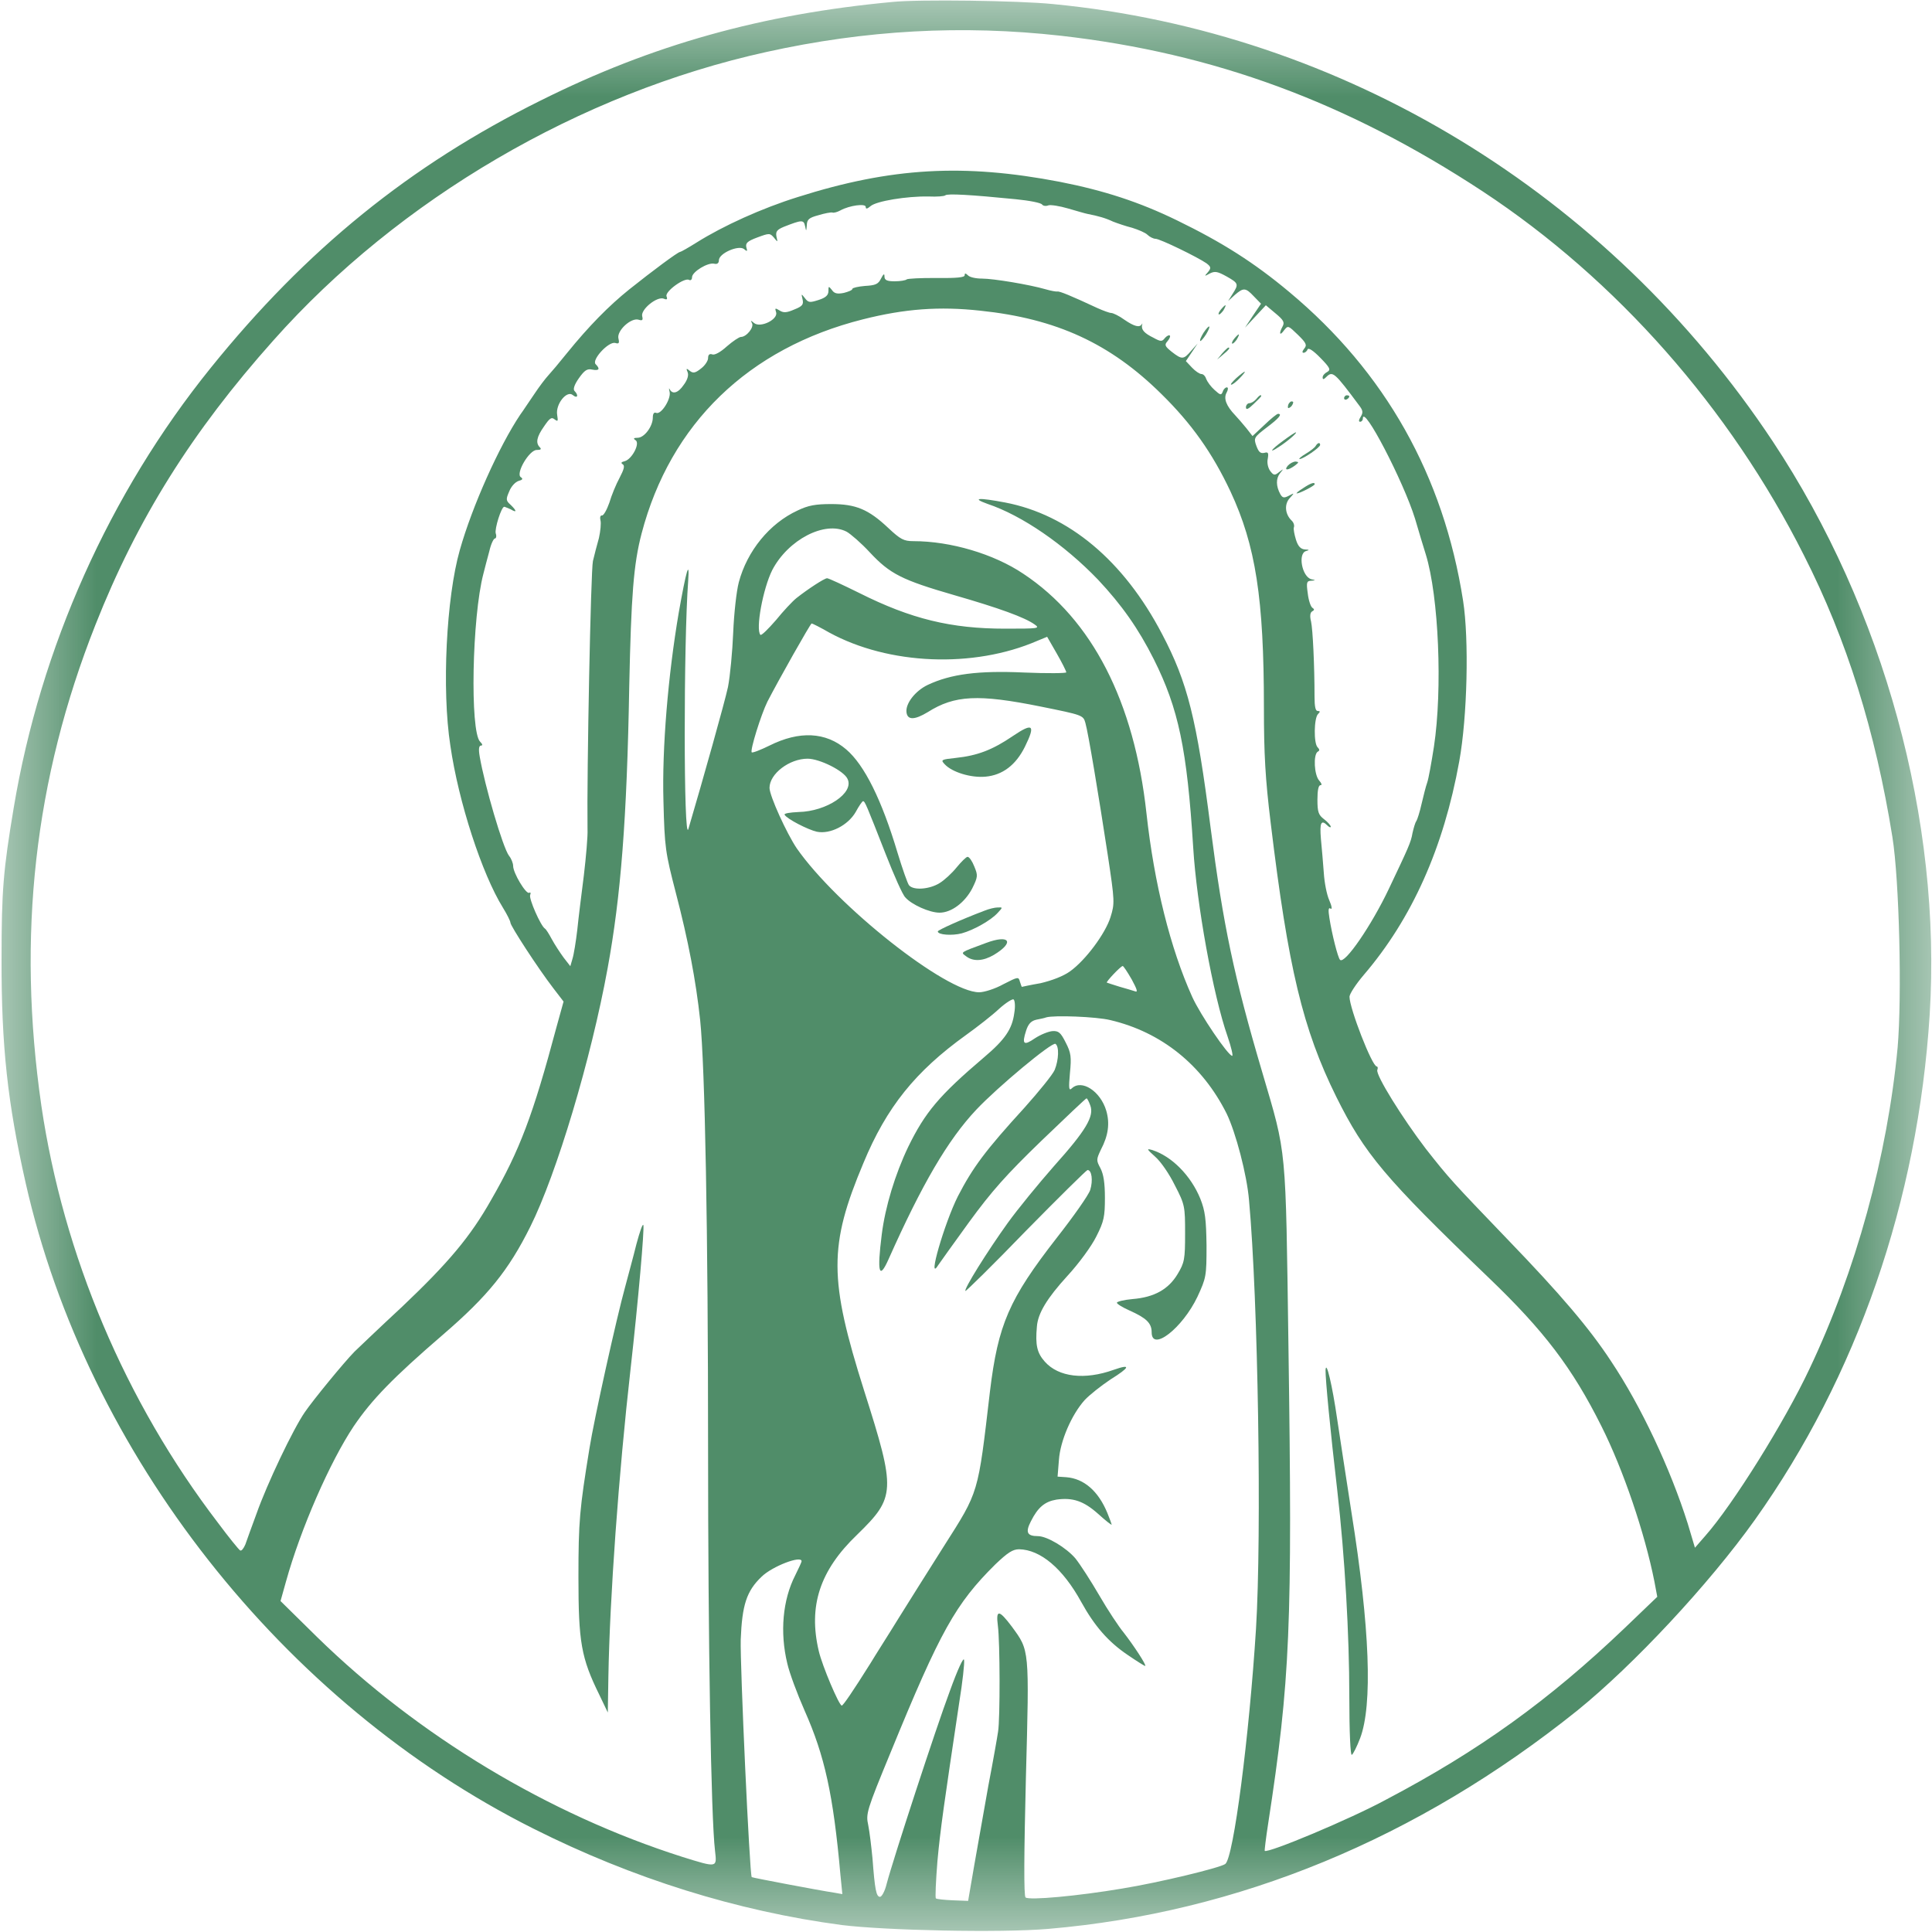 <svg width="10" height="10" viewBox="0 0 10 10" fill="none" xmlns="http://www.w3.org/2000/svg">
<mask id="mask0_27_277" style="mask-type:luminance" maskUnits="userSpaceOnUse" x="0" y="0" width="10" height="10">
<path d="M10 0H0V10H10V0Z" fill="white"/>
</mask>
<g mask="url(#mask0_27_277)">
<path d="M4.62 0.01C3.943 0.073 3.376 0.232 2.801 0.519C2.122 0.855 1.584 1.292 1.09 1.905C0.567 2.553 0.209 3.353 0.071 4.181C0.017 4.504 0.008 4.608 0.008 4.964C0.007 5.413 0.039 5.708 0.133 6.124C0.45 7.525 1.463 8.814 2.761 9.465C3.274 9.723 3.815 9.892 4.357 9.964C4.584 9.992 5.178 10.005 5.425 9.984C6.409 9.9 7.337 9.517 8.165 8.853C8.455 8.618 8.844 8.202 9.083 7.867C9.611 7.125 9.927 6.216 9.988 5.252C10.051 4.247 9.751 3.153 9.176 2.285C8.324 1 6.95 0.165 5.45 0.021C5.272 0.003 4.755 -0.004 4.62 0.01ZM5.491 0.185C6.284 0.275 6.972 0.529 7.675 0.991C8.367 1.447 8.954 2.113 9.337 2.874C9.559 3.311 9.707 3.784 9.795 4.332C9.831 4.557 9.845 5.159 9.822 5.423C9.769 5.984 9.606 6.58 9.365 7.087C9.237 7.359 8.97 7.787 8.827 7.949L8.773 8.011L8.736 7.887C8.646 7.602 8.494 7.278 8.339 7.046C8.227 6.875 8.076 6.698 7.805 6.417C7.516 6.116 7.501 6.1 7.38 5.946C7.26 5.789 7.119 5.563 7.129 5.538C7.133 5.528 7.131 5.52 7.126 5.52C7.102 5.52 6.985 5.219 6.985 5.159C6.985 5.145 7.018 5.094 7.059 5.046C7.308 4.755 7.472 4.389 7.553 3.941C7.595 3.71 7.604 3.309 7.573 3.11C7.472 2.462 7.17 1.926 6.674 1.512C6.49 1.358 6.325 1.254 6.093 1.141C5.896 1.045 5.714 0.986 5.485 0.941C4.99 0.846 4.614 0.866 4.129 1.02C3.943 1.078 3.743 1.169 3.606 1.255C3.563 1.282 3.524 1.304 3.52 1.304C3.509 1.304 3.376 1.403 3.257 1.498C3.151 1.583 3.047 1.689 2.936 1.826C2.896 1.876 2.852 1.928 2.838 1.943C2.824 1.958 2.791 2.001 2.766 2.039C2.74 2.076 2.708 2.126 2.693 2.146C2.584 2.308 2.444 2.62 2.38 2.847C2.31 3.092 2.286 3.57 2.331 3.859C2.373 4.151 2.495 4.524 2.603 4.698C2.624 4.732 2.642 4.768 2.642 4.776C2.642 4.792 2.784 5.011 2.864 5.115L2.917 5.184L2.881 5.314C2.758 5.775 2.69 5.954 2.542 6.211C2.434 6.402 2.321 6.536 2.082 6.763C1.961 6.875 1.851 6.981 1.835 6.996C1.78 7.052 1.621 7.246 1.578 7.309C1.517 7.397 1.382 7.681 1.328 7.834C1.303 7.901 1.277 7.974 1.27 7.994C1.261 8.015 1.25 8.029 1.243 8.025C1.236 8.021 1.184 7.957 1.129 7.883C0.647 7.253 0.328 6.496 0.214 5.723C0.087 4.844 0.178 4.032 0.494 3.234C0.71 2.687 0.993 2.235 1.415 1.762C2.065 1.03 3.004 0.481 3.967 0.269C4.481 0.155 4.981 0.128 5.491 0.185ZM5.256 1.031C5.328 1.038 5.39 1.05 5.394 1.059C5.4 1.066 5.414 1.068 5.426 1.063C5.438 1.059 5.484 1.066 5.528 1.079C5.573 1.092 5.617 1.105 5.628 1.107C5.685 1.118 5.723 1.129 5.761 1.147C5.784 1.156 5.828 1.171 5.86 1.179C5.892 1.189 5.928 1.204 5.939 1.215C5.95 1.226 5.97 1.236 5.981 1.236C6.004 1.236 6.199 1.331 6.245 1.363C6.268 1.381 6.27 1.387 6.252 1.409C6.232 1.431 6.234 1.431 6.261 1.416C6.288 1.402 6.302 1.405 6.349 1.431C6.411 1.466 6.412 1.471 6.38 1.521L6.357 1.558L6.391 1.527C6.436 1.488 6.447 1.488 6.49 1.534L6.527 1.572L6.485 1.634L6.444 1.696L6.498 1.638L6.552 1.58L6.602 1.622C6.643 1.656 6.65 1.668 6.639 1.689C6.618 1.727 6.624 1.741 6.646 1.71C6.667 1.683 6.668 1.685 6.718 1.733C6.761 1.775 6.766 1.786 6.751 1.804C6.74 1.818 6.739 1.826 6.747 1.826C6.755 1.826 6.765 1.818 6.768 1.808C6.773 1.799 6.797 1.814 6.834 1.852C6.884 1.903 6.889 1.914 6.87 1.925C6.856 1.932 6.846 1.944 6.846 1.953C6.846 1.965 6.851 1.965 6.863 1.953C6.898 1.918 6.905 1.924 7.039 2.104C7.055 2.126 7.055 2.137 7.043 2.157C7.032 2.174 7.032 2.183 7.04 2.183C7.047 2.183 7.054 2.176 7.054 2.167C7.054 2.087 7.264 2.491 7.324 2.684C7.344 2.752 7.369 2.836 7.38 2.87C7.447 3.088 7.467 3.567 7.422 3.865C7.409 3.948 7.394 4.032 7.387 4.051C7.38 4.07 7.368 4.119 7.358 4.161C7.349 4.202 7.336 4.242 7.331 4.25C7.325 4.257 7.317 4.286 7.311 4.312C7.303 4.36 7.29 4.387 7.189 4.6C7.1 4.788 6.96 4.993 6.936 4.968C6.925 4.958 6.894 4.835 6.881 4.752C6.874 4.709 6.876 4.695 6.887 4.703C6.896 4.709 6.894 4.691 6.88 4.659C6.867 4.63 6.855 4.567 6.852 4.518C6.848 4.468 6.842 4.39 6.837 4.342C6.83 4.258 6.838 4.24 6.871 4.273C6.881 4.283 6.888 4.284 6.888 4.279C6.888 4.273 6.873 4.255 6.853 4.24C6.824 4.218 6.819 4.202 6.819 4.139C6.819 4.092 6.824 4.064 6.835 4.064C6.844 4.064 6.841 4.055 6.828 4.04C6.802 4.011 6.797 3.907 6.82 3.891C6.831 3.886 6.831 3.879 6.82 3.868C6.799 3.848 6.801 3.717 6.822 3.696C6.834 3.684 6.834 3.68 6.82 3.68C6.809 3.68 6.804 3.657 6.804 3.607C6.804 3.445 6.795 3.258 6.786 3.217C6.779 3.19 6.781 3.171 6.791 3.165C6.804 3.158 6.804 3.153 6.793 3.146C6.784 3.14 6.773 3.107 6.769 3.072C6.761 3.015 6.763 3.007 6.786 3.006C6.811 3.004 6.811 3.003 6.787 2.998C6.739 2.985 6.716 2.863 6.761 2.852C6.779 2.847 6.777 2.845 6.754 2.844C6.733 2.842 6.719 2.829 6.708 2.794C6.7 2.768 6.694 2.738 6.697 2.73C6.701 2.72 6.696 2.704 6.685 2.694C6.651 2.661 6.647 2.61 6.675 2.579C6.701 2.55 6.701 2.55 6.671 2.566C6.646 2.579 6.638 2.577 6.627 2.558C6.604 2.516 6.604 2.477 6.625 2.45C6.645 2.425 6.645 2.425 6.62 2.444C6.598 2.462 6.592 2.461 6.574 2.437C6.563 2.421 6.557 2.395 6.562 2.374C6.567 2.344 6.564 2.338 6.544 2.344C6.524 2.348 6.515 2.34 6.503 2.308C6.488 2.267 6.491 2.263 6.556 2.213C6.62 2.165 6.639 2.142 6.615 2.142C6.609 2.142 6.577 2.168 6.544 2.2L6.483 2.257L6.451 2.216C6.433 2.194 6.407 2.164 6.393 2.149C6.347 2.101 6.332 2.062 6.349 2.032C6.357 2.017 6.358 2.005 6.35 2.005C6.343 2.005 6.333 2.014 6.329 2.027C6.321 2.047 6.317 2.046 6.286 2.018C6.267 2.001 6.249 1.976 6.243 1.961C6.239 1.947 6.228 1.936 6.219 1.936C6.209 1.936 6.187 1.921 6.17 1.903L6.138 1.869L6.169 1.823L6.199 1.778L6.166 1.815C6.126 1.862 6.118 1.862 6.065 1.821C6.029 1.792 6.026 1.785 6.043 1.766C6.054 1.753 6.059 1.74 6.055 1.737C6.051 1.733 6.04 1.738 6.03 1.749C6.015 1.769 6.008 1.769 5.97 1.748C5.923 1.725 5.907 1.707 5.911 1.683C5.914 1.675 5.913 1.672 5.91 1.678C5.899 1.697 5.871 1.69 5.82 1.655C5.793 1.635 5.761 1.62 5.752 1.62C5.743 1.62 5.71 1.608 5.679 1.594C5.544 1.531 5.483 1.506 5.473 1.509C5.466 1.51 5.438 1.505 5.411 1.497C5.328 1.473 5.142 1.442 5.083 1.442C5.051 1.442 5.019 1.435 5.01 1.425C4.997 1.413 4.993 1.413 4.993 1.425C4.993 1.436 4.952 1.44 4.848 1.439C4.768 1.438 4.698 1.442 4.693 1.446C4.689 1.451 4.66 1.456 4.631 1.456C4.591 1.456 4.578 1.45 4.578 1.431C4.578 1.414 4.573 1.417 4.56 1.442C4.546 1.471 4.531 1.477 4.477 1.48C4.441 1.483 4.412 1.49 4.412 1.495C4.412 1.502 4.391 1.51 4.368 1.516C4.333 1.523 4.318 1.519 4.306 1.501C4.289 1.48 4.288 1.48 4.288 1.506C4.288 1.528 4.274 1.541 4.236 1.553C4.192 1.567 4.184 1.567 4.166 1.543C4.147 1.519 4.147 1.519 4.154 1.549C4.16 1.576 4.154 1.585 4.111 1.602C4.072 1.619 4.055 1.62 4.035 1.607C4.012 1.593 4.01 1.594 4.017 1.616C4.029 1.653 3.936 1.699 3.903 1.672C3.885 1.657 3.884 1.657 3.892 1.672C3.905 1.693 3.864 1.744 3.835 1.744C3.826 1.744 3.793 1.766 3.762 1.793C3.729 1.823 3.698 1.84 3.686 1.834C3.672 1.83 3.665 1.836 3.665 1.854C3.665 1.867 3.649 1.892 3.629 1.907C3.599 1.931 3.588 1.933 3.571 1.92C3.553 1.905 3.55 1.906 3.559 1.926C3.566 1.943 3.557 1.968 3.539 1.992C3.51 2.035 3.48 2.043 3.466 2.014C3.462 2.006 3.462 2.012 3.466 2.029C3.474 2.065 3.422 2.148 3.396 2.137C3.385 2.132 3.379 2.142 3.379 2.161C3.379 2.207 3.335 2.266 3.3 2.266C3.279 2.266 3.277 2.27 3.289 2.278C3.315 2.293 3.272 2.376 3.234 2.387C3.216 2.391 3.212 2.396 3.223 2.403C3.235 2.41 3.23 2.429 3.207 2.473C3.189 2.506 3.165 2.564 3.154 2.602C3.141 2.639 3.124 2.669 3.116 2.668C3.108 2.667 3.104 2.676 3.108 2.693C3.112 2.708 3.108 2.749 3.1 2.785C3.09 2.82 3.076 2.874 3.069 2.904C3.058 2.948 3.037 3.996 3.041 4.291C3.043 4.328 3.033 4.437 3.022 4.531C3.01 4.626 2.994 4.752 2.988 4.813C2.981 4.873 2.97 4.941 2.963 4.963L2.952 5.001L2.917 4.956C2.898 4.93 2.87 4.887 2.856 4.861C2.842 4.835 2.827 4.81 2.82 4.806C2.798 4.791 2.737 4.652 2.744 4.633C2.748 4.622 2.747 4.617 2.739 4.621C2.723 4.63 2.656 4.519 2.656 4.482C2.656 4.468 2.646 4.443 2.635 4.43C2.603 4.389 2.508 4.063 2.483 3.916C2.476 3.876 2.479 3.859 2.49 3.859C2.499 3.859 2.498 3.852 2.485 3.839C2.432 3.786 2.443 3.194 2.502 2.97C2.509 2.941 2.523 2.889 2.533 2.852C2.541 2.816 2.555 2.787 2.562 2.787C2.568 2.787 2.571 2.775 2.566 2.761C2.559 2.738 2.595 2.623 2.61 2.623C2.613 2.623 2.628 2.63 2.643 2.636C2.676 2.656 2.676 2.645 2.643 2.613C2.618 2.591 2.618 2.584 2.636 2.543C2.646 2.517 2.668 2.494 2.685 2.489C2.705 2.484 2.708 2.478 2.696 2.47C2.667 2.452 2.74 2.327 2.779 2.329C2.799 2.329 2.804 2.325 2.794 2.315C2.772 2.293 2.777 2.262 2.816 2.207C2.845 2.164 2.855 2.157 2.871 2.171C2.888 2.183 2.889 2.181 2.884 2.148C2.874 2.093 2.934 2.018 2.965 2.045C2.989 2.065 2.996 2.046 2.974 2.024C2.965 2.016 2.972 1.992 2.996 1.958C3.025 1.917 3.039 1.907 3.065 1.913C3.101 1.92 3.108 1.91 3.083 1.885C3.061 1.863 3.149 1.767 3.184 1.775C3.203 1.781 3.207 1.777 3.201 1.752C3.191 1.712 3.267 1.642 3.306 1.655C3.325 1.661 3.329 1.657 3.324 1.637C3.315 1.602 3.401 1.532 3.436 1.546C3.452 1.553 3.456 1.549 3.45 1.534C3.44 1.509 3.544 1.434 3.567 1.449C3.575 1.453 3.582 1.447 3.582 1.435C3.582 1.407 3.664 1.357 3.697 1.365C3.712 1.369 3.721 1.362 3.721 1.347C3.721 1.311 3.823 1.267 3.851 1.289C3.867 1.303 3.87 1.302 3.863 1.28C3.858 1.258 3.869 1.248 3.92 1.229C3.982 1.206 3.985 1.206 4.006 1.23C4.026 1.255 4.026 1.255 4.019 1.225C4.014 1.199 4.021 1.189 4.057 1.174C4.151 1.137 4.16 1.137 4.167 1.17C4.173 1.199 4.173 1.199 4.176 1.166C4.177 1.136 4.187 1.127 4.236 1.114C4.268 1.104 4.302 1.098 4.308 1.1C4.317 1.103 4.335 1.097 4.35 1.089C4.397 1.063 4.481 1.052 4.481 1.071C4.481 1.083 4.488 1.082 4.506 1.067C4.535 1.041 4.693 1.015 4.806 1.017C4.849 1.019 4.888 1.016 4.893 1.011C4.903 1.001 5.025 1.008 5.256 1.031ZM5.073 1.608C5.468 1.649 5.747 1.778 6.011 2.039C6.167 2.192 6.275 2.344 6.369 2.544C6.499 2.823 6.542 3.096 6.542 3.662C6.542 3.902 6.549 4.03 6.577 4.259C6.668 5.013 6.743 5.326 6.917 5.678C7.064 5.973 7.165 6.094 7.704 6.612C7.992 6.888 8.138 7.08 8.289 7.382C8.402 7.607 8.513 7.934 8.563 8.185L8.578 8.265L8.408 8.428C8.018 8.8 7.657 9.061 7.174 9.315C6.988 9.416 6.562 9.594 6.546 9.58C6.545 9.578 6.552 9.515 6.564 9.439C6.678 8.696 6.69 8.42 6.669 6.969C6.654 5.917 6.661 5.984 6.534 5.552C6.387 5.055 6.331 4.788 6.266 4.284C6.194 3.72 6.147 3.533 6.015 3.282C5.816 2.901 5.531 2.664 5.203 2.601C5.066 2.575 5.025 2.577 5.111 2.608C5.29 2.668 5.508 2.818 5.683 3C5.806 3.131 5.892 3.253 5.972 3.412C6.1 3.668 6.144 3.876 6.176 4.387C6.194 4.681 6.279 5.151 6.354 5.365C6.373 5.42 6.383 5.465 6.378 5.465C6.357 5.465 6.212 5.251 6.171 5.16C6.058 4.91 5.974 4.574 5.934 4.209C5.871 3.632 5.653 3.206 5.297 2.97C5.144 2.867 4.92 2.801 4.728 2.801C4.678 2.801 4.661 2.792 4.598 2.733C4.495 2.636 4.43 2.609 4.302 2.609C4.221 2.609 4.183 2.616 4.129 2.642C3.983 2.709 3.867 2.852 3.824 3.014C3.812 3.059 3.799 3.176 3.795 3.275C3.791 3.372 3.779 3.5 3.768 3.556C3.751 3.635 3.64 4.03 3.563 4.291C3.538 4.371 3.538 3.326 3.562 3.007C3.57 2.89 3.552 2.951 3.513 3.172C3.458 3.495 3.426 3.874 3.434 4.147C3.44 4.389 3.444 4.412 3.498 4.621C3.562 4.866 3.602 5.075 3.624 5.28C3.649 5.519 3.665 6.384 3.665 7.497C3.665 8.492 3.68 9.406 3.701 9.58C3.711 9.668 3.714 9.668 3.531 9.611C2.84 9.391 2.166 8.986 1.642 8.474L1.452 8.287L1.48 8.187C1.556 7.913 1.708 7.566 1.831 7.382C1.924 7.245 2.033 7.132 2.293 6.908C2.524 6.709 2.632 6.576 2.745 6.349C2.881 6.076 3.059 5.483 3.145 5.012C3.213 4.641 3.245 4.242 3.257 3.55C3.267 3.084 3.279 2.921 3.321 2.761C3.47 2.193 3.874 1.802 4.466 1.653C4.683 1.598 4.863 1.585 5.073 1.608ZM4.382 2.752C4.402 2.763 4.458 2.811 4.503 2.86C4.607 2.971 4.668 3.002 4.941 3.081C5.17 3.147 5.303 3.195 5.355 3.232C5.385 3.253 5.375 3.254 5.203 3.254C4.923 3.254 4.716 3.204 4.447 3.069C4.364 3.028 4.289 2.993 4.281 2.993C4.267 2.993 4.18 3.05 4.122 3.096C4.102 3.112 4.055 3.162 4.017 3.209C3.976 3.256 3.942 3.29 3.936 3.286C3.91 3.258 3.949 3.047 3.997 2.951C4.079 2.793 4.27 2.694 4.382 2.752ZM4.292 3.274C4.6 3.442 5.039 3.46 5.369 3.317L5.42 3.296L5.47 3.383C5.497 3.43 5.519 3.474 5.519 3.48C5.519 3.485 5.42 3.486 5.302 3.481C5.062 3.47 4.921 3.489 4.802 3.545C4.737 3.576 4.686 3.642 4.692 3.687C4.697 3.728 4.734 3.727 4.802 3.686C4.941 3.598 5.064 3.592 5.386 3.657C5.604 3.701 5.607 3.702 5.618 3.742C5.633 3.794 5.686 4.113 5.734 4.427C5.77 4.666 5.77 4.676 5.748 4.747C5.721 4.833 5.618 4.971 5.538 5.028C5.503 5.053 5.445 5.075 5.386 5.089C5.333 5.098 5.289 5.108 5.289 5.108C5.288 5.108 5.284 5.096 5.279 5.081C5.272 5.055 5.27 5.055 5.194 5.094C5.151 5.118 5.094 5.136 5.068 5.136C4.896 5.136 4.331 4.688 4.124 4.391C4.072 4.314 3.983 4.119 3.983 4.078C3.983 4.005 4.086 3.927 4.18 3.927C4.242 3.927 4.369 3.99 4.387 4.032C4.422 4.104 4.279 4.2 4.133 4.203C4.089 4.205 4.057 4.21 4.061 4.217C4.073 4.239 4.183 4.295 4.228 4.305C4.297 4.319 4.389 4.272 4.429 4.203C4.445 4.173 4.463 4.147 4.467 4.147C4.477 4.147 4.484 4.165 4.584 4.42C4.627 4.53 4.672 4.632 4.686 4.645C4.718 4.682 4.811 4.724 4.863 4.724C4.925 4.724 4.994 4.671 5.032 4.599C5.062 4.538 5.062 4.531 5.043 4.485C5.032 4.457 5.017 4.435 5.008 4.435C5.001 4.435 4.976 4.46 4.952 4.489C4.928 4.519 4.888 4.556 4.863 4.571C4.812 4.603 4.728 4.61 4.705 4.582C4.698 4.574 4.671 4.497 4.646 4.415C4.564 4.14 4.474 3.959 4.38 3.879C4.274 3.788 4.137 3.782 3.983 3.859C3.936 3.882 3.895 3.898 3.891 3.894C3.881 3.885 3.939 3.699 3.972 3.632C4.028 3.523 4.195 3.227 4.201 3.227C4.205 3.227 4.245 3.247 4.292 3.274ZM5.858 5.07C5.885 5.12 5.891 5.138 5.875 5.131C5.863 5.127 5.826 5.116 5.794 5.107C5.761 5.097 5.732 5.087 5.729 5.086C5.723 5.083 5.799 5.002 5.811 5C5.815 5 5.835 5.03 5.858 5.07ZM5.25 5.243C5.239 5.326 5.203 5.38 5.093 5.473C4.86 5.671 4.788 5.758 4.701 5.936C4.633 6.078 4.582 6.246 4.564 6.389C4.539 6.587 4.55 6.628 4.599 6.518C4.772 6.13 4.906 5.9 5.053 5.744C5.163 5.627 5.445 5.392 5.463 5.403C5.483 5.416 5.48 5.486 5.459 5.538C5.448 5.563 5.378 5.649 5.303 5.733C5.1 5.955 5.035 6.043 4.958 6.192C4.889 6.329 4.798 6.641 4.855 6.55C4.862 6.539 4.934 6.439 5.015 6.327C5.133 6.165 5.21 6.079 5.39 5.905C5.516 5.784 5.62 5.685 5.624 5.685C5.627 5.685 5.636 5.701 5.643 5.721C5.665 5.777 5.621 5.851 5.456 6.035C5.376 6.126 5.267 6.259 5.216 6.33C5.111 6.476 4.988 6.673 4.997 6.682C5 6.684 5.141 6.546 5.31 6.371C5.48 6.198 5.624 6.056 5.629 6.056C5.651 6.056 5.658 6.11 5.643 6.159C5.635 6.185 5.556 6.297 5.469 6.408C5.223 6.724 5.166 6.855 5.124 7.202C5.061 7.739 5.068 7.716 4.885 8.004C4.806 8.129 4.7 8.297 4.651 8.376C4.602 8.456 4.535 8.56 4.505 8.61C4.414 8.755 4.364 8.828 4.357 8.828C4.343 8.828 4.256 8.623 4.238 8.546C4.183 8.313 4.243 8.129 4.436 7.944C4.636 7.749 4.638 7.718 4.473 7.199C4.29 6.621 4.289 6.448 4.469 6.02C4.589 5.73 4.739 5.545 4.999 5.358C5.059 5.315 5.137 5.254 5.171 5.222C5.206 5.19 5.241 5.169 5.246 5.173C5.253 5.177 5.256 5.208 5.25 5.243ZM5.747 5.28C6.011 5.342 6.223 5.512 6.349 5.764C6.396 5.861 6.454 6.08 6.465 6.213C6.512 6.73 6.531 7.942 6.501 8.431C6.466 8.986 6.385 9.616 6.342 9.648C6.314 9.668 6 9.744 5.809 9.775C5.578 9.814 5.325 9.837 5.308 9.821C5.299 9.811 5.3 9.6 5.31 9.203C5.328 8.529 5.329 8.545 5.237 8.419C5.17 8.33 5.154 8.33 5.165 8.415C5.176 8.498 5.177 8.895 5.166 8.963C5.162 8.991 5.14 9.116 5.116 9.241C5.094 9.366 5.061 9.552 5.043 9.653L5.011 9.839L4.932 9.836C4.888 9.834 4.849 9.83 4.844 9.826C4.84 9.822 4.844 9.736 4.852 9.635C4.867 9.468 4.887 9.333 4.965 8.812C4.982 8.707 4.993 8.608 4.99 8.592C4.988 8.574 4.957 8.64 4.916 8.754C4.845 8.943 4.622 9.626 4.589 9.752C4.58 9.789 4.564 9.818 4.555 9.818C4.535 9.818 4.528 9.778 4.516 9.619C4.51 9.558 4.501 9.482 4.494 9.447C4.481 9.388 4.485 9.373 4.61 9.07C4.867 8.442 4.946 8.301 5.152 8.097C5.216 8.036 5.242 8.019 5.275 8.019C5.385 8.021 5.501 8.118 5.596 8.291C5.665 8.416 5.736 8.498 5.837 8.566C5.882 8.597 5.924 8.623 5.927 8.623C5.938 8.623 5.866 8.514 5.816 8.45C5.791 8.42 5.734 8.334 5.69 8.258C5.647 8.184 5.591 8.097 5.566 8.066C5.519 8.011 5.42 7.951 5.372 7.951C5.315 7.951 5.307 7.93 5.336 7.874C5.372 7.802 5.408 7.772 5.468 7.762C5.552 7.75 5.609 7.769 5.683 7.835C5.722 7.87 5.754 7.896 5.754 7.891C5.754 7.889 5.744 7.861 5.732 7.832C5.685 7.717 5.61 7.653 5.519 7.646L5.474 7.643L5.481 7.556C5.488 7.458 5.546 7.323 5.614 7.247C5.639 7.22 5.7 7.172 5.748 7.14C5.849 7.077 5.856 7.058 5.765 7.09C5.614 7.144 5.479 7.128 5.408 7.048C5.368 7.003 5.358 6.963 5.367 6.866C5.372 6.798 5.419 6.72 5.524 6.605C5.584 6.54 5.65 6.45 5.675 6.399C5.714 6.322 5.719 6.297 5.719 6.2C5.719 6.123 5.712 6.078 5.696 6.047C5.674 6.006 5.674 6.002 5.698 5.951C5.737 5.877 5.745 5.814 5.726 5.749C5.696 5.648 5.599 5.585 5.548 5.633C5.532 5.648 5.531 5.633 5.538 5.554C5.546 5.471 5.544 5.45 5.516 5.396C5.49 5.344 5.479 5.335 5.447 5.337C5.426 5.339 5.386 5.355 5.357 5.374C5.299 5.414 5.288 5.406 5.311 5.335C5.322 5.3 5.337 5.284 5.364 5.278C5.385 5.274 5.408 5.269 5.415 5.266C5.454 5.254 5.674 5.262 5.747 5.28ZM4.149 8.081C4.149 8.085 4.134 8.118 4.116 8.154C4.051 8.281 4.036 8.449 4.075 8.61C4.086 8.659 4.127 8.769 4.165 8.855C4.268 9.087 4.313 9.287 4.35 9.704L4.36 9.804L4.321 9.797C4.241 9.785 3.893 9.719 3.891 9.716C3.88 9.707 3.83 8.615 3.834 8.486C3.841 8.308 3.864 8.235 3.942 8.161C3.997 8.107 4.149 8.049 4.149 8.081Z" fill="#508D69"/>
<path d="M6.321 1.6C6.311 1.612 6.305 1.623 6.308 1.627C6.312 1.63 6.322 1.62 6.332 1.607C6.351 1.574 6.346 1.571 6.321 1.6Z" fill="#508D69"/>
<path d="M6.229 1.723C6.217 1.743 6.208 1.762 6.213 1.765C6.215 1.767 6.229 1.752 6.243 1.73C6.272 1.681 6.261 1.675 6.229 1.723Z" fill="#508D69"/>
<path d="M6.39 1.751C6.38 1.763 6.375 1.774 6.377 1.778C6.382 1.781 6.391 1.771 6.401 1.758C6.42 1.725 6.415 1.722 6.39 1.751Z" fill="#508D69"/>
<path d="M6.326 1.829L6.3 1.861L6.332 1.834C6.361 1.81 6.369 1.799 6.358 1.799C6.355 1.799 6.341 1.812 6.326 1.829Z" fill="#508D69"/>
<path d="M6.399 1.957C6.379 1.976 6.366 1.991 6.373 1.991C6.38 1.991 6.399 1.976 6.417 1.957C6.459 1.913 6.449 1.913 6.399 1.957Z" fill="#508D69"/>
<path d="M6.501 2.067C6.491 2.078 6.476 2.087 6.466 2.087C6.458 2.087 6.449 2.097 6.449 2.108C6.449 2.123 6.46 2.119 6.489 2.091C6.51 2.071 6.528 2.053 6.528 2.05C6.528 2.04 6.517 2.047 6.501 2.067Z" fill="#508D69"/>
<path d="M6.957 2.061C6.957 2.068 6.964 2.071 6.971 2.067C6.979 2.063 6.984 2.056 6.984 2.051C6.984 2.049 6.979 2.046 6.971 2.046C6.964 2.046 6.957 2.053 6.957 2.061Z" fill="#508D69"/>
<path d="M6.676 2.083C6.67 2.087 6.666 2.098 6.666 2.107C6.666 2.115 6.673 2.113 6.683 2.104C6.691 2.095 6.695 2.084 6.693 2.08C6.688 2.076 6.68 2.077 6.676 2.083Z" fill="#508D69"/>
<path d="M6.642 2.281C6.577 2.328 6.563 2.351 6.621 2.312C6.662 2.286 6.718 2.238 6.707 2.238C6.703 2.238 6.674 2.257 6.642 2.281Z" fill="#508D69"/>
<path d="M6.81 2.308C6.806 2.316 6.783 2.334 6.758 2.349C6.734 2.363 6.72 2.376 6.727 2.376C6.745 2.376 6.833 2.316 6.833 2.303C6.833 2.289 6.821 2.29 6.81 2.308Z" fill="#508D69"/>
<path d="M6.666 2.41C6.644 2.436 6.666 2.436 6.702 2.41C6.724 2.393 6.724 2.391 6.706 2.389C6.694 2.389 6.676 2.399 6.666 2.41Z" fill="#508D69"/>
<path d="M6.743 2.528C6.72 2.542 6.707 2.554 6.712 2.554C6.727 2.554 6.805 2.514 6.805 2.506C6.805 2.494 6.784 2.5 6.743 2.528Z" fill="#508D69"/>
<path d="M3.294 6.44C3.278 6.505 3.251 6.603 3.236 6.66C3.192 6.818 3.074 7.35 3.051 7.497C3 7.81 2.994 7.874 2.994 8.163C2.994 8.5 3.008 8.581 3.102 8.772L3.146 8.864L3.149 8.678C3.156 8.272 3.202 7.631 3.264 7.084C3.304 6.728 3.336 6.36 3.33 6.341C3.326 6.332 3.311 6.377 3.294 6.44Z" fill="#508D69"/>
<path d="M6.861 7.092C6.86 7.135 6.885 7.4 6.922 7.717C6.961 8.058 6.984 8.463 6.984 8.779C6.984 8.969 6.99 9.089 6.997 9.083C7.004 9.079 7.023 9.041 7.04 8.997C7.105 8.825 7.091 8.428 6.995 7.827C6.965 7.635 6.932 7.416 6.921 7.344C6.896 7.171 6.864 7.035 6.861 7.092Z" fill="#508D69"/>
<path d="M5.242 3.81C5.136 3.882 5.059 3.911 4.947 3.923C4.871 3.931 4.868 3.933 4.89 3.956C4.928 3.997 5.026 4.027 5.101 4.02C5.189 4.012 5.258 3.96 5.305 3.865C5.361 3.751 5.347 3.739 5.242 3.81Z" fill="#508D69"/>
<path d="M5.095 4.714C4.976 4.759 4.854 4.814 4.854 4.821C4.854 4.839 4.928 4.844 4.978 4.831C5.04 4.814 5.13 4.763 5.164 4.725C5.191 4.696 5.191 4.696 5.164 4.697C5.15 4.697 5.119 4.704 5.095 4.714Z" fill="#508D69"/>
<path d="M5.103 4.881C4.965 4.932 4.972 4.928 5.001 4.95C5.038 4.978 5.089 4.975 5.145 4.942C5.254 4.876 5.225 4.835 5.103 4.881Z" fill="#508D69"/>
<path d="M5.979 5.987C6.008 6.012 6.052 6.076 6.081 6.135C6.133 6.235 6.134 6.245 6.134 6.384C6.134 6.518 6.131 6.535 6.095 6.595C6.048 6.673 5.975 6.715 5.861 6.724C5.817 6.728 5.781 6.737 5.781 6.743C5.781 6.749 5.81 6.767 5.846 6.783C5.933 6.822 5.961 6.848 5.961 6.896C5.961 6.999 6.12 6.875 6.198 6.712C6.243 6.614 6.245 6.606 6.245 6.447C6.243 6.311 6.238 6.268 6.213 6.205C6.164 6.084 6.063 5.983 5.962 5.952C5.933 5.944 5.936 5.948 5.979 5.987Z" fill="#508D69"/>
</g>
</svg>
